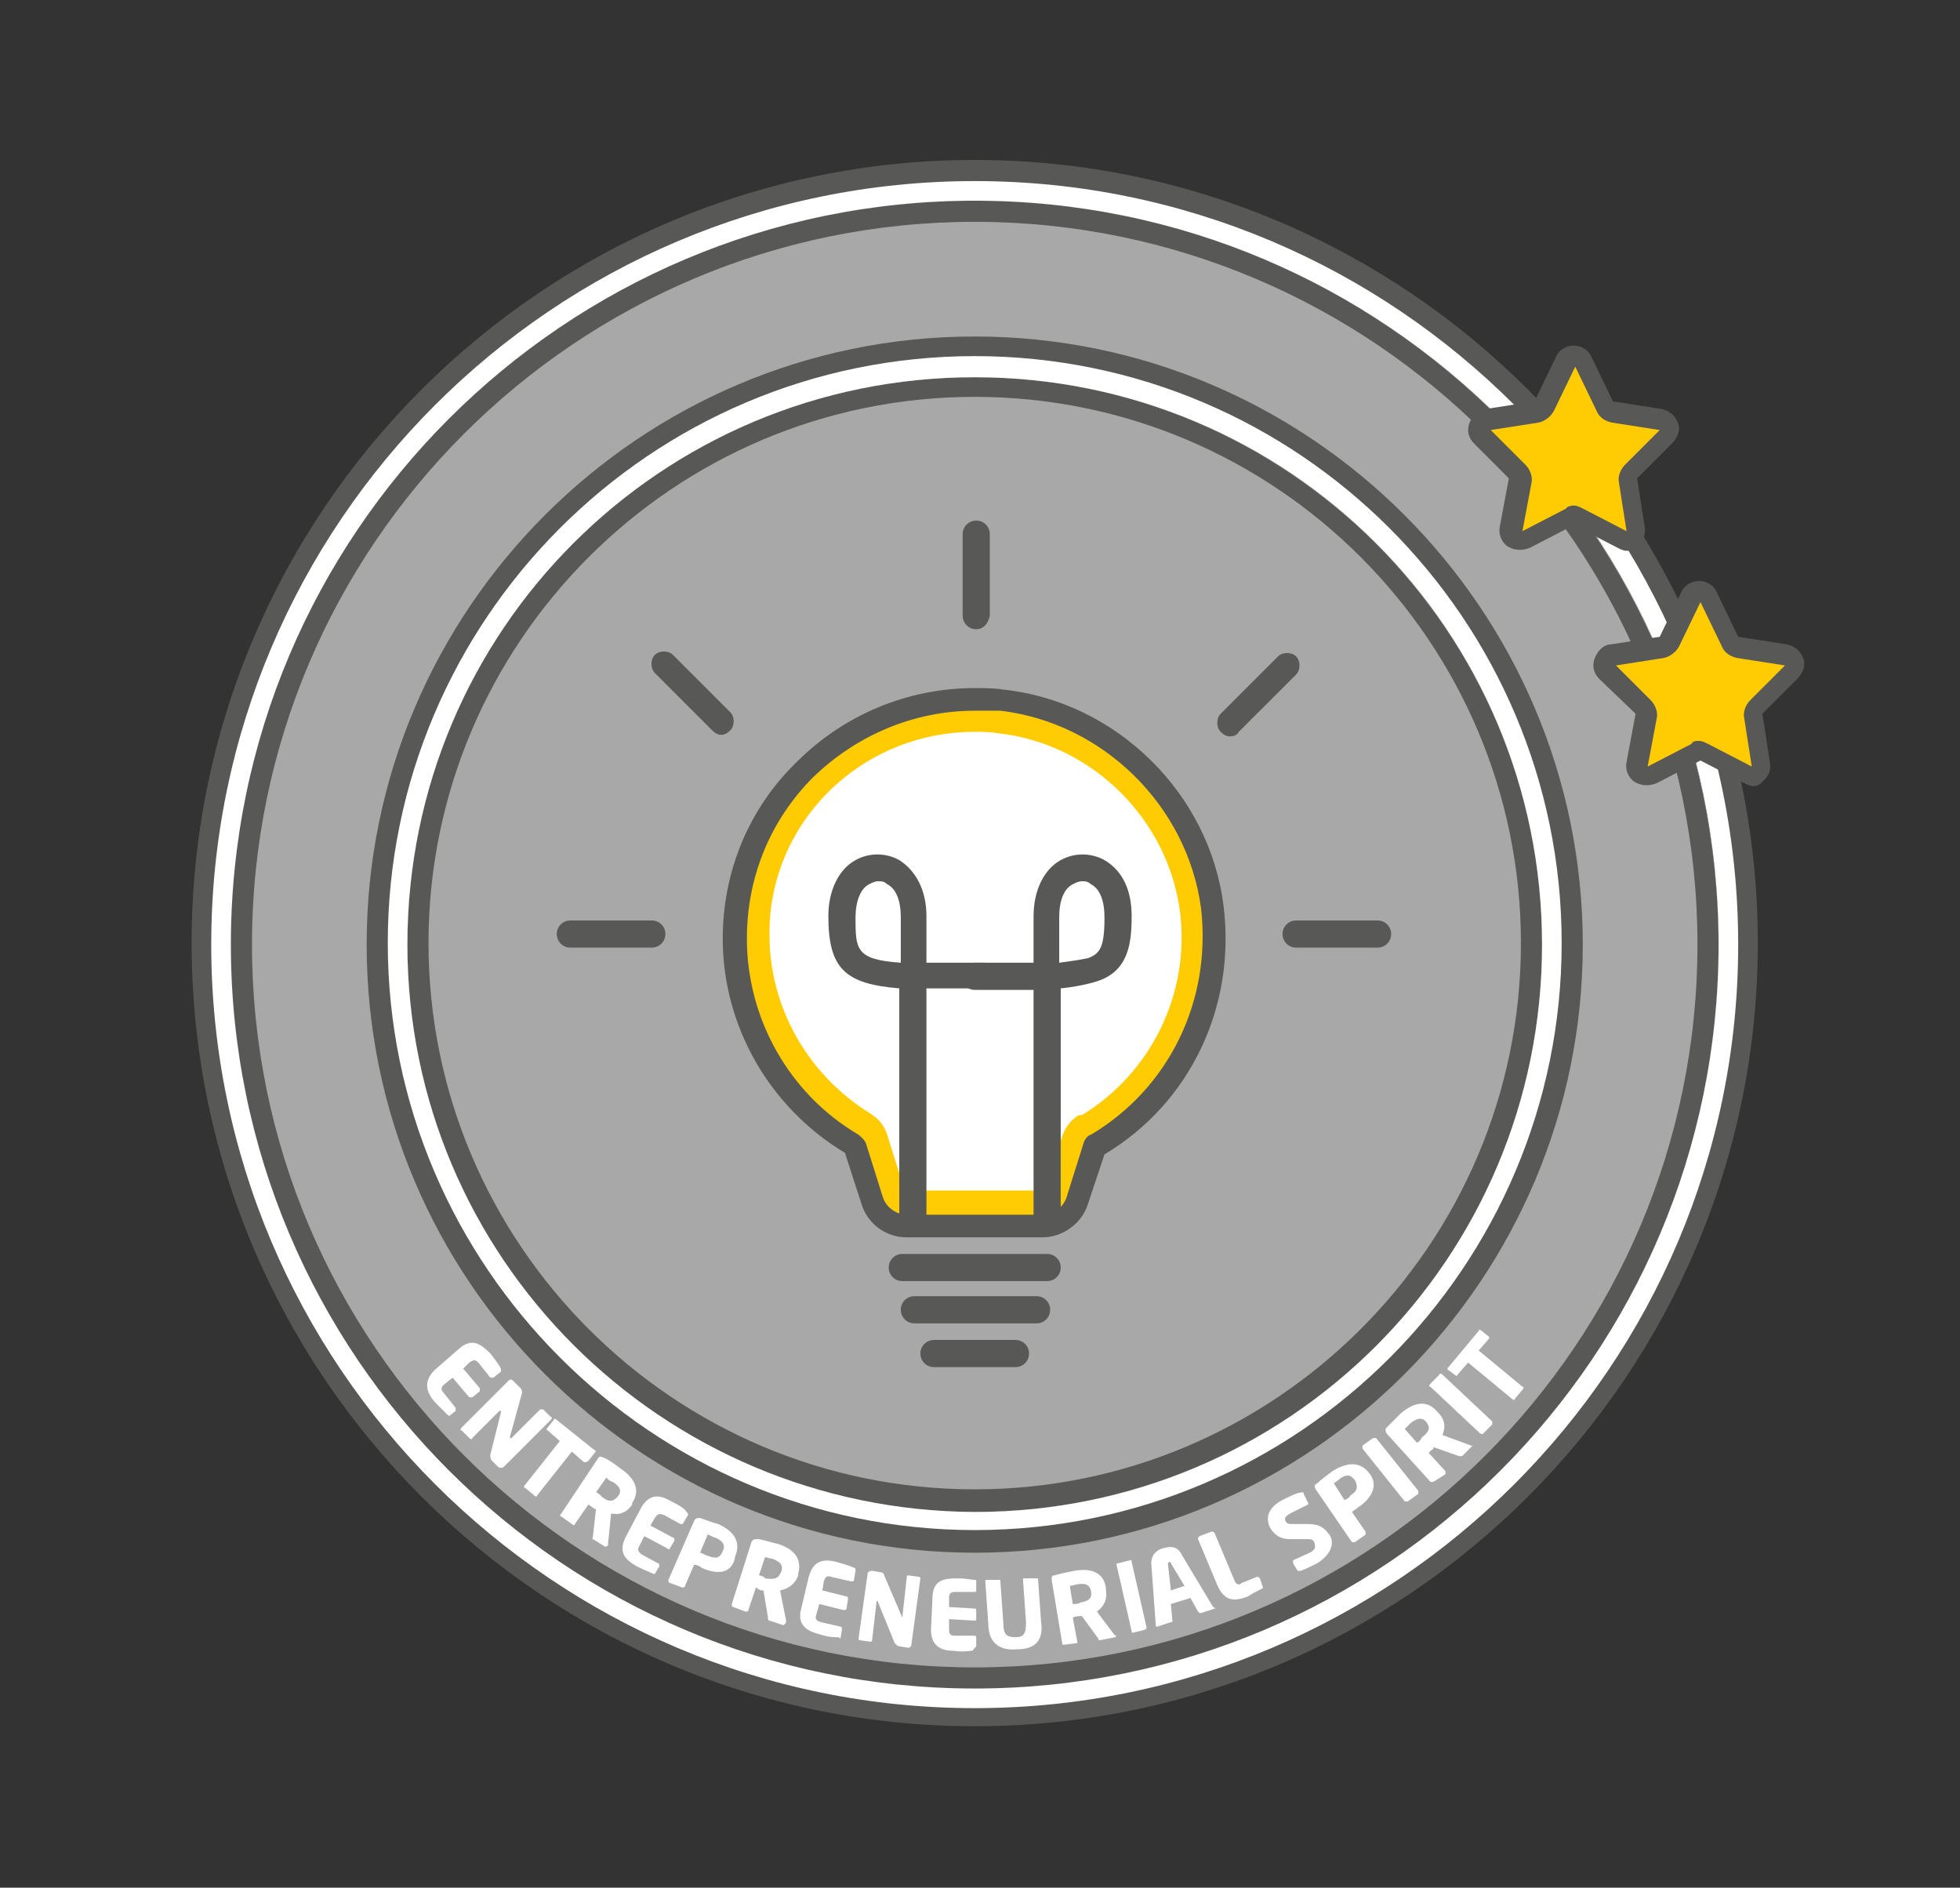 <?xml version="1.0" encoding="utf-8"?>
<!-- Generator: Adobe Illustrator 22.0.0, SVG Export Plug-In . SVG Version: 6.00 Build 0)  -->
<svg version="1.1" id="Layer_1" xmlns="http://www.w3.org/2000/svg" xmlns:xlink="http://www.w3.org/1999/xlink" x="0px" y="0px"
	 viewBox="0 0 129.9 125.1" style="enable-background:new 0 0 129.9 125.1;" xml:space="preserve">
<rect x="0" y="0" width="129.9" height="125.1" fill="#333333" stroke="none"/>
<style type="text/css">
	.st0{fill:#A8A8A8;}
	.st1{fill:#585857;}
	.st2{fill:#FFFFFF;}
	.st3{fill:#FFCC04;}
</style>
<g>
	<g>
		<g>
			<circle class="st0" cx="64.6" cy="62.6" r="49.3"/>
		</g>
		<g>
			<path class="st1" d="M64.6,14.7c26.4,0,47.9,21.5,47.9,47.9S91,110.5,64.6,110.5S16.7,89,16.7,62.6S38.2,14.7,64.6,14.7
				 M64.6,13.3c-27.2,0-49.3,22.1-49.3,49.3c0,27.2,22.1,49.3,49.3,49.3s49.3-22.1,49.3-49.3C113.8,35.4,91.8,13.3,64.6,13.3
				L64.6,13.3z"/>
		</g>
		<g>
			<path class="st1" d="M64.6,13.3c27.2,0,49.3,22.1,49.3,49.3c0,27.2-22.1,49.3-49.3,49.3S15.3,89.8,15.3,62.6
				C15.3,35.4,37.4,13.3,64.6,13.3 M64.6,10.6c-28.6,0-51.9,23.3-51.9,51.9s23.3,51.9,51.9,51.9s51.9-23.3,51.9-51.9
				S93.2,10.6,64.6,10.6L64.6,10.6z"/>
		</g>
		<g>
			<path class="st2" d="M64.6,13.3c27.2,0,49.3,22.1,49.3,49.3c0,27.2-22.1,49.3-49.3,49.3S15.3,89.8,15.3,62.6
				C15.3,35.4,37.4,13.3,64.6,13.3 M64.6,12C36.7,12,14,34.7,14,62.6c0,27.9,22.7,50.6,50.6,50.6s50.6-22.7,50.6-50.6
				C115.2,34.7,92.5,12,64.6,12L64.6,12z"/>
		</g>
	</g>
	<g>
		<circle class="st0" cx="64.6" cy="62.6" r="37.6"/>
	</g>
	<g>
		<path class="st1" d="M64.6,26.3c20,0,36.2,16.3,36.2,36.2c0,20-16.3,36.2-36.2,36.2c-20,0-36.2-16.3-36.2-36.2
			C28.4,42.6,44.6,26.3,64.6,26.3 M64.6,25C43.8,25,27,41.8,27,62.6c0,20.8,16.8,37.6,37.6,37.6c20.8,0,37.6-16.8,37.6-37.6
			C102.2,41.8,85.3,25,64.6,25L64.6,25z"/>
	</g>
	<g>
		<path class="st1" d="M64.6,25c20.8,0,37.6,16.8,37.6,37.6c0,20.8-16.8,37.6-37.6,37.6C43.8,100.1,27,83.3,27,62.6
			C27,41.8,43.8,25,64.6,25 M64.6,22.3c-22.2,0-40.3,18.1-40.3,40.3c0,22.2,18.1,40.3,40.3,40.3c22.2,0,40.3-18.1,40.3-40.3
			C104.9,40.4,86.8,22.3,64.6,22.3L64.6,22.3z"/>
	</g>
	<g>
		<path class="st2" d="M64.6,25c20.8,0,37.6,16.8,37.6,37.6c0,20.8-16.8,37.6-37.6,37.6C43.8,100.1,27,83.3,27,62.6
			C27,41.8,43.8,25,64.6,25 M64.6,23.6c-21.5,0-38.9,17.5-38.9,38.9s17.5,38.9,38.9,38.9c21.5,0,38.9-17.5,38.9-38.9
			S86.1,23.6,64.6,23.6L64.6,23.6z"/>
	</g>
	<g>
		<path class="st2" d="M29.7,93.8c-0.2-0.2-0.4-0.4-0.9-0.9c-0.5-0.6-0.8-1.3,0-2.1l1.6-1.4c0.9-0.8,1.5-0.3,2.1,0.3
			c0.4,0.5,0.6,0.8,0.7,1c0,0.1,0,0.1,0,0.2l-0.5,0.4c-0.1,0-0.1,0-0.2,0l-0.8-1c-0.2-0.2-0.3-0.2-0.6,0l-0.4,0.4l1.1,1.3
			c0,0.1,0,0.1,0,0.2l-0.5,0.4c-0.1,0-0.1,0-0.2,0l-1.1-1.3l-0.5,0.4c-0.3,0.2-0.3,0.4-0.1,0.6l0.8,1c0,0.1,0,0.1,0,0.2l-0.5,0.4
			C29.8,93.8,29.8,93.8,29.7,93.8z"/>
		<path class="st2" d="M33,97.2l-0.4-0.4c-0.1-0.1-0.1-0.2-0.1-0.4l0.7-2.8c0,0,0-0.1,0-0.1s0,0-0.1,0l-1.8,1.8c0,0.1-0.1,0.1-0.2,0
			l-0.5-0.5c-0.1,0-0.1-0.1,0-0.2l3.1-3.1c0.1-0.1,0.2-0.1,0.3,0l0.5,0.5c0.1,0.1,0.1,0.2,0.1,0.3l-0.8,2.9c0,0,0,0.1,0,0.1
			c0,0,0,0,0.1,0l1.9-1.9c0,0,0.1,0,0.2,0l0.5,0.5c0.1,0,0.1,0.1,0,0.2l-3.1,3.1C33.3,97.3,33.1,97.3,33,97.2z"/>
		<path class="st2" d="M38.7,96.9l-0.8-0.7l-2.3,2.9c0,0.1-0.1,0.1-0.2,0l-0.6-0.5c-0.1,0-0.1-0.1,0-0.2l2.3-2.9l-0.8-0.7
			c-0.1,0-0.1-0.1,0-0.2l0.4-0.5c0-0.1,0.1-0.1,0.2,0l2.5,2c0.1,0,0.1,0.1,0,0.2l-0.4,0.5C38.9,96.9,38.8,96.9,38.7,96.9z"/>
		<path class="st2" d="M40.1,102.5l-0.8-0.5c-0.1,0,0-0.1,0-0.2l0.2-1.8l-0.1,0c-0.1-0.1-0.3-0.2-0.4-0.3l-0.9,1.3
			c0,0.1-0.1,0.1-0.2,0l-0.7-0.5c-0.1,0-0.1-0.1,0-0.2l2.4-3.6c0.1-0.2,0.2-0.2,0.4-0.1c0.3,0.1,0.7,0.4,1.1,0.7
			c0.9,0.6,1.4,1.4,0.8,2.3l0,0.1c-0.4,0.6-0.9,0.7-1.4,0.6l-0.2,2c0,0,0,0.1,0,0.1C40.2,102.5,40.2,102.5,40.1,102.5z M41,99.1
			c0.2-0.3,0.1-0.6-0.4-0.9c-0.1,0-0.4-0.2-0.4-0.3l-0.7,1c0.1,0,0.3,0.2,0.4,0.3C40.4,99.6,40.7,99.5,41,99.1L41,99.1z"/>
		<path class="st2" d="M43.3,104.3c-0.2-0.1-0.5-0.2-1.1-0.5c-0.7-0.4-1.3-0.9-0.7-2l1-1.9c0.6-1,1.3-0.8,2-0.4
			c0.6,0.3,0.9,0.5,1,0.7c0.1,0.1,0.1,0.1,0.1,0.2l-0.3,0.5c0,0.1-0.1,0.1-0.2,0.1l-1.1-0.6c-0.3-0.1-0.4-0.1-0.6,0.2l-0.3,0.5
			l1.5,0.8c0.1,0,0.1,0.1,0.1,0.2l-0.3,0.5c0,0.1-0.1,0.1-0.2,0l-1.5-0.8l-0.3,0.6c-0.2,0.3-0.1,0.4,0.1,0.6l1.1,0.6
			c0.1,0,0.1,0.1,0.1,0.2l-0.3,0.5C43.4,104.3,43.4,104.3,43.3,104.3z"/>
		<path class="st2" d="M46.5,103.9c-0.1-0.1-0.3-0.2-0.5-0.2l-0.6,1.4c0,0.1-0.1,0.1-0.2,0.1l-0.8-0.3c-0.1,0-0.1-0.1-0.1-0.2
			l1.7-3.9c0.1-0.2,0.2-0.2,0.4-0.2c0.3,0.1,0.8,0.3,1.2,0.4c0.9,0.4,1.6,1.1,1.1,2.2l0,0.1C48.4,104.4,47.4,104.3,46.5,103.9z
			 M47.9,102.8c0.2-0.4,0-0.7-0.5-0.9c-0.1,0-0.4-0.2-0.5-0.2l-0.5,1.2c0.1,0,0.4,0.2,0.5,0.2C47.4,103.3,47.7,103.3,47.9,102.8
			L47.9,102.8z"/>
		<path class="st2" d="M51.9,107.7l-0.9-0.3c-0.1,0-0.1-0.1-0.1-0.2l-0.3-1.8l-0.1,0c-0.1,0-0.3-0.1-0.4-0.2l-0.5,1.5
			c0,0.1-0.1,0.1-0.2,0.1l-0.8-0.3c-0.1,0-0.1-0.1-0.1-0.2l1.3-4.1c0.1-0.2,0.2-0.2,0.4-0.2c0.3,0,0.8,0.2,1.3,0.3
			c1,0.3,1.7,0.9,1.4,2l0,0.1c-0.2,0.6-0.7,0.9-1.2,1l0.4,2c0,0,0,0.1,0,0.1C52,107.7,51.9,107.7,51.9,107.7z M51.8,104.1
			c0.1-0.4-0.1-0.6-0.6-0.8c-0.1,0-0.4-0.1-0.5-0.1l-0.4,1.2c0.1,0,0.4,0.1,0.4,0.2C51.4,104.7,51.6,104.6,51.8,104.1L51.8,104.1z"
			/>
		<path class="st2" d="M55.5,108.5c-0.2,0-0.6,0-1.2-0.2c-0.8-0.2-1.5-0.6-1.2-1.7l0.5-2.1c0.3-1.1,1-1.2,1.8-1
			c0.7,0.2,1,0.3,1.2,0.4c0.1,0,0.1,0.1,0.1,0.2l-0.1,0.6c0,0.1-0.1,0.1-0.2,0.1l-1.3-0.3c-0.3-0.1-0.4,0-0.5,0.3l-0.1,0.6l1.6,0.4
			c0.1,0,0.1,0.1,0.1,0.2l-0.1,0.6c0,0.1-0.1,0.1-0.2,0.1l-1.6-0.4l-0.2,0.7c-0.1,0.3,0,0.4,0.3,0.5l1.3,0.3c0.1,0,0.1,0.1,0.1,0.2
			l-0.1,0.6C55.6,108.5,55.6,108.5,55.5,108.5z"/>
		<path class="st2" d="M60.2,109.2l-0.6-0.1c-0.1,0-0.2-0.1-0.3-0.2l-1.1-2.7c0,0,0-0.1-0.1-0.1c0,0,0,0,0,0l-0.3,2.6
			c0,0.1-0.1,0.1-0.1,0.1l-0.7-0.1c-0.1,0-0.1-0.1-0.1-0.1l0.6-4.3c0-0.1,0.1-0.2,0.3-0.2l0.6,0.1c0.1,0,0.2,0.1,0.2,0.2l1.2,2.8
			c0,0,0,0.1,0,0.1c0,0,0,0,0-0.1l0.3-2.7c0-0.1,0.1-0.1,0.1-0.1l0.7,0.1c0.1,0,0.1,0.1,0.1,0.1l-0.6,4.4
			C60.4,109.1,60.3,109.2,60.2,109.2z"/>
		<path class="st2" d="M64.4,109.4c-0.2,0-0.6,0.1-1.2,0c-0.8,0-1.5-0.3-1.5-1.4l0.1-2.1c0-1.2,0.8-1.3,1.6-1.3c0.7,0,1,0.1,1.2,0.1
			c0.1,0,0.1,0,0.1,0.1l0,0.6c0,0.1-0.1,0.1-0.1,0.1l-1.3,0c-0.3,0-0.4,0.1-0.4,0.4l0,0.6l1.7,0.1c0.1,0,0.1,0.1,0.1,0.1l0,0.6
			c0,0.1-0.1,0.1-0.1,0.1l-1.7-0.1l0,0.7c0,0.3,0.1,0.4,0.4,0.4l1.3,0c0.1,0,0.1,0.1,0.1,0.1l0,0.6
			C64.5,109.3,64.5,109.4,64.4,109.4z"/>
		<path class="st2" d="M67.4,109.3c-1,0.1-1.9-0.3-1.9-1.7l-0.2-2.8c0-0.1,0-0.1,0.1-0.1l0.8,0c0.1,0,0.1,0,0.1,0.1l0.2,2.8
			c0,0.7,0.2,0.9,0.8,0.9c0.6,0,0.7-0.3,0.7-1l-0.2-2.8c0-0.1,0-0.1,0.1-0.1l0.8,0c0.1,0,0.1,0,0.1,0.1l0.2,2.8
			C69.2,108.9,68.4,109.3,67.4,109.3z"/>
		<path class="st2" d="M73.9,108.5l-1,0.2c-0.1,0-0.1,0-0.1-0.1l-1.1-1.5l-0.1,0c-0.1,0-0.3,0-0.5,0.1l0.3,1.6c0,0.1,0,0.1-0.1,0.1
			l-0.8,0.1c-0.1,0-0.1,0-0.1-0.1l-0.7-4.2c0-0.2,0-0.3,0.2-0.3c0.3-0.1,0.8-0.2,1.3-0.3c1.1-0.2,2,0.1,2.1,1.2l0,0.1
			c0.1,0.7-0.2,1.1-0.6,1.4l1.2,1.6C74,108.3,74,108.4,73.9,108.5C74,108.4,74,108.5,73.9,108.5z M72.3,105.4
			c-0.1-0.4-0.4-0.5-0.9-0.4c-0.1,0-0.4,0.1-0.5,0.1l0.2,1.2c0.1,0,0.4,0,0.5-0.1C72.2,106.1,72.4,105.9,72.3,105.4L72.3,105.4z"/>
		<path class="st2" d="M75.9,108l-0.8,0.2c-0.1,0-0.1,0-0.1-0.1l-1-4.4c0-0.1,0-0.1,0.1-0.1l0.8-0.2c0.1,0,0.1,0,0.1,0.1l1,4.4
			C76,107.9,75.9,108,75.9,108z"/>
		<path class="st2" d="M80.5,106.6l-0.9,0.3c-0.1,0-0.1,0-0.2-0.1l-0.5-0.9l-1.3,0.4l0.1,1.1c0,0.1,0,0.1-0.1,0.1l-0.9,0.3
			c-0.1,0-0.1,0-0.1-0.1c0,0,0,0,0,0l-0.3-4.1c0-0.6,0.4-0.9,0.8-1c0.4-0.1,0.9-0.2,1.2,0.4l2.1,3.5c0,0,0,0,0,0
			C80.6,106.6,80.6,106.6,80.5,106.6z M77.6,103.6c0-0.1-0.1-0.1-0.1-0.1s-0.1,0.1-0.1,0.1l0.2,1.8l0.9-0.3L77.6,103.6z"/>
		<path class="st2" d="M83.6,105.3c-0.2,0.1-0.6,0.3-0.9,0.5c-0.8,0.3-1.5,0.4-2-0.7l-1.3-3.1c0-0.1,0-0.1,0.1-0.2l0.8-0.3
			c0.1,0,0.1,0,0.2,0.1l1.3,3.1c0.1,0.3,0.3,0.4,0.5,0.2l1-0.4c0.1,0,0.1,0,0.2,0.1l0.2,0.6C83.7,105.2,83.7,105.3,83.6,105.3z"/>
		<path class="st2" d="M87.3,103.6c-0.4,0.2-0.8,0.4-1.1,0.5c-0.1,0-0.1,0-0.2,0l-0.3-0.5c0-0.1,0-0.1,0-0.2c0,0,0,0,0,0
			c0.2-0.1,0.9-0.4,1.1-0.5c0.4-0.2,0.4-0.4,0.3-0.7c-0.1-0.2-0.2-0.2-0.6-0.2l-1,0c-0.7,0-1-0.3-1.3-0.7c-0.3-0.6-0.3-1.3,0.8-1.9
			c0.4-0.2,1-0.5,1.3-0.5c0.1,0,0.1,0,0.1,0.1l0.3,0.6c0,0.1,0,0.1,0,0.1c0,0,0,0,0,0c-0.2,0.1-0.8,0.4-1.2,0.6
			c-0.3,0.2-0.4,0.3-0.3,0.5c0.1,0.2,0.2,0.2,0.6,0.2l0.9,0c0.8,0,1.1,0.3,1.4,0.7C88.4,102.1,88.4,102.9,87.3,103.6z"/>
		<path class="st2" d="M90,99.9c-0.1,0.1-0.3,0.2-0.4,0.3l0.9,1.3c0,0.1,0,0.1,0,0.2l-0.7,0.5c-0.1,0-0.1,0-0.2,0l-2.4-3.5
			c-0.1-0.2-0.1-0.3,0.1-0.4c0.2-0.2,0.6-0.5,1-0.8c0.8-0.5,1.8-0.8,2.5,0.2l0,0C91.4,98.5,90.8,99.4,90,99.9z M89.8,98.1
			c-0.3-0.4-0.6-0.4-1-0.1c-0.1,0.1-0.4,0.3-0.4,0.3l0.7,1.1c0.1,0,0.4-0.2,0.4-0.3C90,98.8,90,98.5,89.8,98.1L89.8,98.1z"/>
		<path class="st2" d="M94,99l-0.7,0.5c-0.1,0-0.1,0-0.2,0L90.3,96c0-0.1,0-0.1,0-0.2l0.7-0.5c0.1,0,0.1,0,0.2,0l2.8,3.5
			C94,98.9,94,99,94,99z"/>
		<path class="st2" d="M97.6,95.8l-0.7,0.7c-0.1,0-0.1,0-0.2,0l-1.7-0.6l0,0.1c-0.1,0.1-0.3,0.2-0.3,0.3l1.1,1.2c0,0.1,0,0.1,0,0.2
			L95,98.2c-0.1,0-0.1,0-0.2,0L91.9,95c-0.1-0.2-0.1-0.3,0-0.4c0.2-0.2,0.6-0.6,0.9-0.9c0.8-0.7,1.7-1,2.4-0.2l0.1,0.1
			c0.5,0.5,0.5,1,0.3,1.5l1.9,0.7c0,0,0,0,0.1,0C97.6,95.8,97.6,95.8,97.6,95.8z M94.5,94.2c-0.3-0.3-0.6-0.2-1,0.1
			c-0.1,0.1-0.3,0.3-0.4,0.4l0.8,0.9c0.1,0,0.3-0.2,0.3-0.3C94.8,94.8,94.8,94.6,94.5,94.2L94.5,94.2z"/>
		<path class="st2" d="M98.9,94.4L98.3,95c0,0.1-0.1,0-0.2,0l-3.3-3.1c-0.1,0-0.1-0.1,0-0.2l0.6-0.6c0-0.1,0.1-0.1,0.2,0l3.3,3.1
			C98.9,94.3,98.9,94.4,98.9,94.4z"/>
		<path class="st2" d="M98.7,88.7L98,89.5l2.9,2.4c0.1,0,0.1,0.1,0,0.2l-0.5,0.6c0,0.1-0.1,0.1-0.2,0l-2.9-2.4l-0.7,0.8
			c0,0.1-0.1,0.1-0.2,0L96,90.8c-0.1,0-0.1-0.1,0-0.2l2-2.4c0-0.1,0.1-0.1,0.2,0l0.5,0.4C98.7,88.6,98.7,88.7,98.7,88.7z"/>
	</g>
</g>
<g>
	<path class="st3" d="M114.7,42.5l-1.4-2.9c-0.3-0.5-1-0.5-1.3,0l-1.4,2.9c-0.1,0.2-0.3,0.4-0.5,0.4l-3.2,0.5
		c-0.6,0.1-0.8,0.8-0.4,1.2l2.3,2.3c0.2,0.2,0.2,0.4,0.2,0.6l-0.6,3.2c-0.1,0.6,0.5,1,1,0.7l2.9-1.5c0.2-0.1,0.5-0.1,0.7,0l2.9,1.5
		c0.5,0.3,1.1-0.2,1-0.7l-0.5-3.2c0-0.2,0-0.5,0.2-0.6l2.3-2.3c0.4-0.4,0.2-1.1-0.4-1.2l-3.2-0.5C115,42.8,114.8,42.7,114.7,42.5z"
		/>
	<path class="st1" d="M116.2,52.1c-0.2,0-0.4-0.1-0.6-0.2l-2.9-1.5c0,0,0,0,0,0l-2.9,1.5c-0.5,0.2-1,0.2-1.5-0.1
		c-0.4-0.3-0.6-0.8-0.5-1.3l0.6-3.2c0,0,0,0,0,0L106,45c-0.4-0.4-0.5-0.9-0.3-1.4s0.6-0.9,1.1-0.9l3.2-0.5c0,0,0,0,0,0l1.4-2.9
		c0.2-0.5,0.7-0.8,1.2-0.8c0,0,0,0,0,0c0.5,0,1,0.3,1.2,0.8l1.4,2.9c0,0,0,0,0,0l3.2,0.5c0.5,0.1,0.9,0.4,1.1,0.9
		c0.2,0.5,0,1-0.4,1.4l-2.3,2.3c0,0,0,0,0,0l0.5,3.2c0.1,0.5-0.1,1-0.5,1.3C116.7,52,116.4,52.1,116.2,52.1z M112.6,49.1
		c0.2,0,0.4,0.1,0.6,0.2l2.9,1.5c0,0,0,0,0,0c0,0,0,0,0,0l-0.5-3.2c-0.1-0.4,0.1-0.9,0.4-1.2l2.3-2.3c0,0,0,0,0,0c0,0,0,0,0,0
		l-3.2-0.5c-0.4-0.1-0.8-0.3-1-0.8v0l-1.4-2.9c0,0,0,0,0,0l0,0c0,0,0,0,0,0l-1.4,2.9c-0.2,0.4-0.6,0.7-1,0.8l-3.2,0.5c0,0,0,0,0,0
		s0,0,0,0l2.3,2.3c0.3,0.3,0.5,0.8,0.4,1.2l-0.6,3.2c0,0,0,0,0,0c0,0,0,0,0,0l2.9-1.5C112.2,49.1,112.4,49.1,112.6,49.1z"/>
</g>
<g>
	<path class="st3" d="M106.4,26.9l-1.4-2.9c-0.3-0.5-1-0.5-1.3,0l-1.4,2.9c-0.1,0.2-0.3,0.4-0.5,0.4l-3.2,0.5
		c-0.6,0.1-0.8,0.8-0.4,1.2l2.3,2.3c0.2,0.2,0.2,0.4,0.2,0.6l-0.6,3.2c-0.1,0.6,0.5,1,1,0.7l2.9-1.5c0.2-0.1,0.5-0.1,0.7,0l2.9,1.5
		c0.5,0.3,1.1-0.2,1-0.7l-0.5-3.2c0-0.2,0-0.5,0.2-0.6l2.3-2.3c0.4-0.4,0.2-1.1-0.4-1.2l-3.2-0.5C106.7,27.2,106.5,27.1,106.4,26.9z
		"/>
	<path class="st1" d="M107.8,36.5c-0.2,0-0.4-0.1-0.6-0.2l-2.9-1.5c0,0,0,0,0,0l-2.9,1.5c-0.5,0.2-1,0.2-1.5-0.1
		c-0.4-0.3-0.6-0.8-0.5-1.3l0.6-3.2c0,0,0,0,0,0l-2.3-2.3c-0.4-0.4-0.5-0.9-0.3-1.4c0.2-0.5,0.6-0.9,1.1-0.9l3.2-0.5c0,0,0,0,0,0
		l1.4-2.9c0.2-0.5,0.7-0.8,1.2-0.8c0,0,0,0,0,0c0.5,0,1,0.3,1.2,0.8l1.4,2.9c0,0,0,0,0,0l3.2,0.5c0.5,0.1,0.9,0.4,1.1,0.9
		c0.2,0.5,0,1-0.4,1.4l-2.3,2.3c0,0,0,0,0,0l0.5,3.2c0.1,0.5-0.1,1-0.5,1.3C108.4,36.4,108.1,36.5,107.8,36.5z M104.3,33.5
		c0.2,0,0.4,0.1,0.6,0.2l2.9,1.5c0,0,0,0,0,0c0,0,0,0,0,0l-0.5-3.2c-0.1-0.4,0.1-0.9,0.4-1.2l2.3-2.3c0,0,0,0,0,0c0,0,0,0,0,0
		l-3.2-0.5c-0.4-0.1-0.8-0.3-1-0.8v0l-1.4-2.9c0,0,0,0,0,0l0,0c0,0,0,0,0,0l-1.4,2.9c-0.2,0.4-0.6,0.7-1,0.8l-3.2,0.5c0,0,0,0,0,0
		s0,0,0,0l2.3,2.3c0.3,0.3,0.5,0.8,0.4,1.2l-0.6,3.2c0,0,0,0,0,0c0,0,0,0,0,0l2.9-1.5C103.8,33.6,104.1,33.5,104.3,33.5z"/>
</g>
<g>
	<g>
		<path class="st2" d="M80.3,60.2c-0.9-7.2-6.8-12.9-14-13.8c-0.6-0.1-1.2-0.1-1.8-0.1c-8.8,0-15.9,7.1-15.9,15.9
			c0,5.6,3,10.8,7.8,13.7c0.1,0.1,0.2,0.1,0.2,0.2l1.1,3.5c0.3,1,1.2,1.7,2.3,1.7l9,0c1,0,2-0.7,2.3-1.7l1.1-3.5
			c0-0.1,0.1-0.2,0.2-0.2C78.2,72.6,81.2,66.5,80.3,60.2z"/>
	</g>
	<g>
		<path class="st1" d="M59.8,84.9c-0.5,0-0.9-0.4-0.9-0.9c0-0.5,0.4-0.9,0.9-0.9l9.6,0c0.5,0,0.9,0.4,0.9,0.9c0,0.5-0.4,0.9-0.9,0.9
			L59.8,84.9C59.8,84.9,59.8,84.9,59.8,84.9z"/>
	</g>
	<g>
		<path class="st1" d="M60.6,87.7c-0.5,0-0.9-0.4-0.9-0.9c0-0.5,0.4-0.9,0.9-0.9l8.1,0l0,0c0.5,0,0.9,0.4,0.9,0.9
			c0,0.5-0.4,0.9-0.9,0.9L60.6,87.7C60.6,87.7,60.6,87.7,60.6,87.7z"/>
	</g>
	<g>
		<path class="st1" d="M61.9,90.6c-0.5,0-0.9-0.4-0.9-0.9c0-0.5,0.4-0.9,0.9-0.9l5.4,0l0,0c0.5,0,0.9,0.4,0.9,0.9
			c0,0.5-0.4,0.9-0.9,0.9L61.9,90.6C61.9,90.6,61.9,90.6,61.9,90.6z"/>
	</g>
	<g>
		<path class="st1" d="M85.9,62.8c-0.5,0-0.9-0.4-0.9-0.9c0-0.5,0.4-0.9,0.9-0.9l5.4,0l0,0c0.5,0,0.9,0.4,0.9,0.9
			c0,0.5-0.4,0.9-0.9,0.9L85.9,62.8L85.9,62.8z"/>
	</g>
	<g>
		<path class="st1" d="M37.8,62.8c-0.5,0-0.9-0.4-0.9-0.9c0-0.5,0.4-0.9,0.9-0.9l5.4,0c0.5,0,0.9,0.4,0.9,0.9c0,0.5-0.4,0.9-0.9,0.9
			L37.8,62.8z"/>
	</g>
	<g>
		<path class="st1" d="M64.7,41.7c-0.5,0-0.9-0.4-0.9-0.9l0-5.4c0-0.5,0.4-0.9,0.9-0.9c0,0,0,0,0,0c0.5,0,0.9,0.4,0.9,0.9l0,5.4
			C65.5,41.3,65.2,41.7,64.7,41.7C64.7,41.7,64.7,41.7,64.7,41.7z"/>
	</g>
	<g>
		<path class="st1" d="M81.5,48.8c-0.2,0-0.4-0.1-0.6-0.3c-0.3-0.3-0.3-0.9,0-1.2l3.8-3.8c0.3-0.3,0.9-0.3,1.2,0
			c0.3,0.3,0.3,0.9,0,1.2l-3.8,3.8C82,48.7,81.8,48.8,81.5,48.8z"/>
	</g>
	<g>
		<path class="st1" d="M47.8,48.7c-0.2,0-0.4-0.1-0.6-0.3l-3.8-3.8c-0.3-0.3-0.3-0.9,0-1.2c0.3-0.3,0.9-0.3,1.2,0l3.8,3.8
			c0.3,0.3,0.3,0.9,0,1.2C48.2,48.6,48,48.7,47.8,48.7z"/>
	</g>
	<g>
		<path class="st3" d="M64.6,48.5c0.5,0,1,0,1.6,0.1c6.2,0.7,11.2,5.7,12,11.8c0.7,5.4-1.9,10.7-6.5,13.5l-0.1,0l-0.1,0
			c-0.5,0.3-0.9,0.8-1.1,1.4l-1.1,3.4c0,0.1-0.1,0.2-0.2,0.2l-9,0c0,0-0.2,0-0.2-0.2l-1.1-3.5c-0.2-0.6-0.5-1-1.1-1.4l0,0l0,0
			c-4.1-2.5-6.7-7-6.7-11.8C50.9,54.6,57,48.5,64.6,48.5L64.6,48.5 M64.6,46.3C64.6,46.3,64.6,46.3,64.6,46.3
			c-8.8,0-15.9,7.1-15.9,15.9c0,5.6,3,10.8,7.8,13.7c0.1,0.1,0.2,0.1,0.2,0.2l1.1,3.5c0.3,1,1.2,1.7,2.3,1.7c0,0,0,0,0,0l9,0
			c1,0,2-0.7,2.3-1.7l1.1-3.5c0-0.1,0.1-0.2,0.2-0.2c5.4-3.2,8.4-9.4,7.6-15.7c-0.9-7.2-6.8-12.9-14-13.8
			C65.8,46.3,65.2,46.3,64.6,46.3L64.6,46.3z"/>
	</g>
	<g>
		<path class="st1" d="M60.1,82c-1.4,0-2.6-0.9-3-2.2L56,76.4c-5-3-8.1-8.4-8.1-14.2c0-4.4,1.7-8.6,4.9-11.7
			c3.1-3.1,7.3-4.9,11.8-4.9c0.6,0,1.3,0,1.9,0.1c7.5,0.8,13.7,6.9,14.6,14.4c0.8,6.6-2.2,13-7.9,16.4l-1.1,3.3
			c-0.4,1.3-1.7,2.2-3,2.2L60.1,82z M64.6,47.1c-4,0-7.8,1.6-10.7,4.4c-2.9,2.9-4.4,6.7-4.4,10.7c0,5.3,2.8,10.3,7.4,13
			c0.1,0.1,0.4,0.3,0.5,0.6l1.1,3.5c0.2,0.7,0.9,1.2,1.6,1.2l9,0c0.7,0,1.4-0.5,1.6-1.2l1.1-3.5c0.1-0.4,0.4-0.6,0.5-0.6
			c5.2-3.1,8-8.9,7.3-15v0c-0.9-6.8-6.5-12.3-13.3-13.1C65.7,47.1,65.1,47.1,64.6,47.1z"/>
	</g>
	<g>
		<path class="st1" d="M69.4,81.7c-0.5,0-0.9-0.4-0.9-0.9l0-15.2c-1.1,0-2.4,0-3.9,0c0,0,0,0,0,0c-0.5,0-0.9-0.4-0.9-0.9
			c0-0.5,0.4-0.9,0.9-0.9c1.5,0,2.8,0,3.9,0l0-3.1c0-1.7,0.7-3.1,1.8-3.7c0.9-0.5,2-0.5,2.9,0c1.2,0.7,1.8,2,1.8,3.7
			c0,1.8-0.2,3.6-2.2,4.3c-0.6,0.2-1.5,0.4-2.5,0.5l0,15.3C70.3,81.3,69.9,81.7,69.4,81.7L69.4,81.7z M71.7,58.4
			c-0.2,0-0.4,0.1-0.6,0.2c-0.6,0.3-0.9,1.1-0.9,2.2l0,3c0.8-0.1,1.4-0.2,1.9-0.3c0.8-0.3,1.1-0.7,1.1-2.7c0-1.1-0.3-1.9-0.9-2.2
			C72.1,58.4,71.9,58.4,71.7,58.4z"/>
	</g>
	<g>
		<path class="st1" d="M60.5,81.7c-0.5,0-0.9-0.4-0.9-0.9l0-15.3c-3.6-0.3-4.7-1.3-4.7-4.8c0-1.7,0.7-3.1,1.8-3.7
			c0.9-0.5,2-0.5,2.9,0c1.1,0.7,1.8,2,1.8,3.7l0,3.1c1,0,2.3,0,3.9,0l0,1.7c-1.5,0-2.8,0-3.9,0l0,15.2C61.4,81.3,61,81.7,60.5,81.7
			C60.5,81.7,60.5,81.7,60.5,81.7z M58.2,58.4c-0.2,0-0.4,0.1-0.6,0.2c-0.6,0.3-0.9,1.2-0.9,2.2c0,2.1,0,2.8,3,3l0-3
			c0-1.1-0.3-1.9-0.9-2.2C58.6,58.4,58.4,58.4,58.2,58.4z"/>
	</g>
</g>
</svg>
